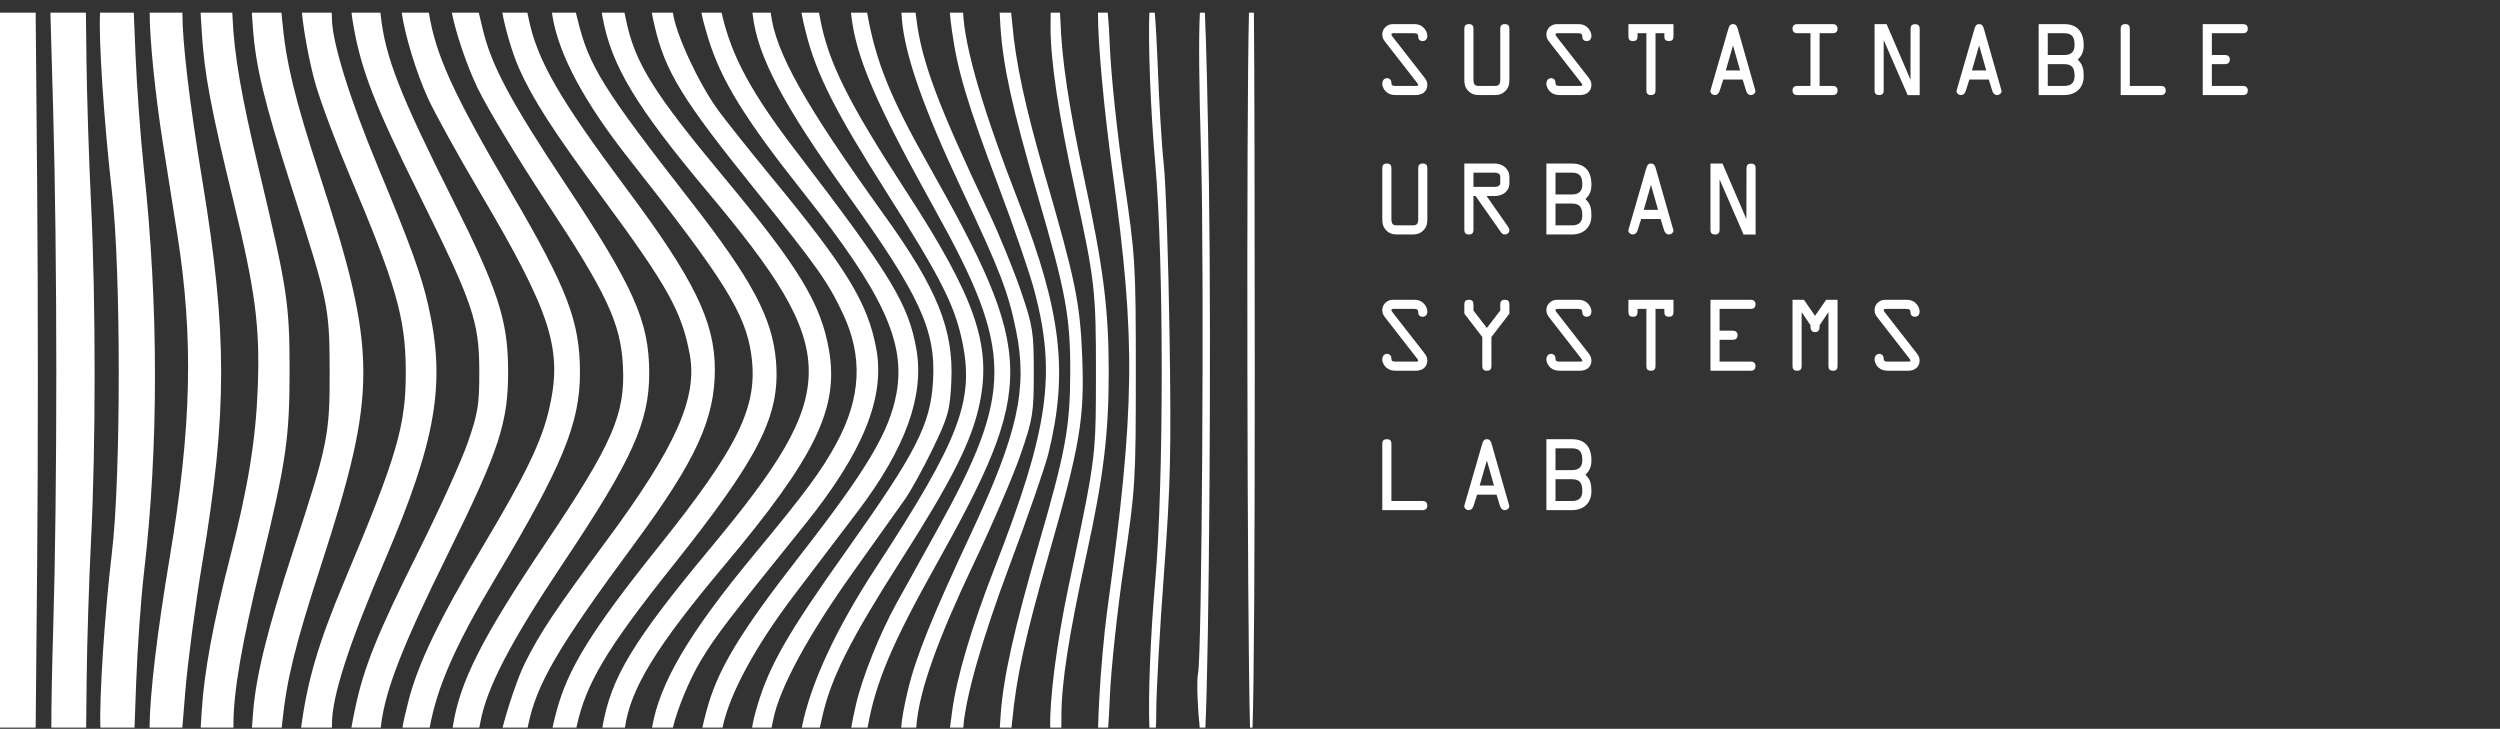 <svg width="789" height="230" viewBox="0 0 789 230" fill="none" xmlns="http://www.w3.org/2000/svg">
<rect x="0" y="0" width="789" height="230" fill="#333333" stroke="none"/>
<path fill-rule="evenodd" clip-rule="evenodd" d="M0 116.964V4H11.258L11.729 59.118C12.016 92.515 12.014 145.873 11.726 177.687L11.257 229.628H0V116.964ZM395.299 229.628C395.763 215.82 396 177.904 396 116.964C396 64.27 395.887 19.318 395.733 4H394.178C393.334 34.204 393.585 196.504 394.506 229.628H395.299ZM380.417 229.628C381.585 205.395 382.307 112.314 381.544 58.221C381.207 34.31 380.703 13.558 380.265 4H378.693C378.264 11.38 378.402 26.295 379.088 50.196C380.071 84.449 379.331 206.78 378.106 212.51C377.586 214.943 377.987 223.647 378.631 229.628H380.417ZM364.808 229.628C364.88 228.135 364.919 226.407 364.919 224.498C364.919 218.429 366.009 198.873 367.341 181.042C369.427 153.11 369.671 142.643 369.105 105.452C368.744 81.709 367.928 57.621 367.291 51.923C366.656 46.225 365.78 31.85 365.345 19.978C365.114 13.662 364.781 7.956 364.441 4H362.733C362.353 13.709 363.063 34.268 364.593 51.514C367.327 82.348 367.319 152.418 364.578 183.564C363.009 201.392 362.346 220.303 362.757 229.628H364.808ZM349.728 229.628C349.927 227.28 350.097 224.065 350.282 219.705C350.65 211 352.643 192.48 354.709 178.551C358.326 154.171 358.466 151.891 358.466 117.539C358.466 83.169 358.327 80.919 354.703 56.528C352.635 42.599 350.643 23.821 350.278 14.798C350.093 10.212 349.873 6.631 349.606 4H346.524C346.427 12.703 348.308 33.84 351.138 54.322C358.518 107.76 358.258 128.484 349.4 192.94C348.487 199.588 347.382 211.891 346.944 220.28C346.731 224.38 346.596 227.405 346.557 229.628H349.728ZM334.956 229.628C334.979 228.572 334.988 227.335 334.988 225.888C334.988 215.417 337.316 200.484 342.969 174.682C348.258 150.549 349.911 136.939 349.911 117.539C349.911 97.5 348.306 84.878 342.054 55.733C337.311 33.627 335.101 18.909 334.671 6.543C334.639 5.623 334.589 4.774 334.523 4H331.596C331.557 5.214 331.54 6.662 331.541 8.371C331.548 19.401 334.113 36.383 339.439 60.642C345.495 88.235 345.927 92.086 345.88 118.115L345.877 119.472C345.861 129.079 345.851 134.962 345.372 140.807C344.616 150.039 342.692 159.177 337.726 182.749L337.277 184.882C333.37 203.431 331.22 220.861 331.451 229.628H334.956ZM319.237 229.628C319.303 229.057 319.367 228.437 319.432 227.763C320.795 213.502 323.482 201.251 331.033 174.883C340.915 140.372 342.321 131.999 341.535 112.359C340.862 95.54 339.364 88.26 329.812 55.376C323.587 33.952 320.539 19.805 319.452 7.315C319.342 6.051 319.234 4.952 319.122 4H315.49C315.539 5.217 315.626 6.689 315.743 8.467C316.57 20.981 319.522 34.357 327.492 61.708C336.411 92.315 337.821 99.977 337.768 117.539C337.717 134.808 336.327 142.407 327.92 171.366C320.085 198.353 316.696 213.501 315.816 225.461C315.695 227.095 315.603 228.471 315.542 229.628H319.237ZM304.005 229.628C304.772 219.735 309.998 201.456 318.804 177.975C324.384 163.096 329.816 147.419 330.875 143.136C337.197 117.577 334.943 98.299 321.644 64.154C310.357 35.174 304.505 15.285 303.951 4H299.77C299.878 5.477 300.098 7.319 300.415 9.608C302.178 22.319 305.263 32.624 315.152 58.83C319.93 71.493 325.02 86.317 326.464 91.775C333.441 118.154 330.931 135.629 313.903 179.233C306.689 197.704 301.928 213.755 300.506 224.392L300.343 225.612C300.132 227.187 299.954 228.513 299.814 229.628H304.005ZM289.158 229.628C289.201 229.225 289.243 228.796 289.286 228.339C290.304 217.514 295.949 201.751 307.52 177.431C313.251 165.384 319.813 150.088 322.101 143.44C325.978 132.176 326.261 130.413 326.261 117.539C326.261 104.686 325.974 102.884 322.12 91.638C319.84 84.99 315.283 73.853 311.989 66.888C295.86 32.777 290.845 19.352 289.202 5.891C289.117 5.199 289.034 4.571 288.948 4H284.482C284.532 4.672 284.593 5.421 284.663 6.256C285.605 17.494 291.546 34.392 303.348 59.406C315.624 85.422 318.194 92.09 320.684 104.381C324.378 122.609 321.237 136.781 306.541 168.19C294.124 194.728 289.077 207.239 286.566 217.69C285.34 222.791 284.623 226.75 284.414 229.628H289.158ZM273.818 229.628C276.296 215.438 281.534 203.11 295.291 178.512C327.154 121.534 326.979 112.236 292.9 51.839C280.947 30.656 276.382 19.371 273.667 4H268.564C268.597 4.289 268.632 4.593 268.67 4.913C270.247 18.327 276.347 32.462 295.166 66.312C319.951 110.894 320.007 123.612 295.613 167.549C290.496 176.765 284.836 186.965 283.035 190.214C277.617 199.991 272.083 213.829 270.095 222.568C269.416 225.551 268.932 227.849 268.647 229.628H273.818ZM258.739 229.628C258.946 228.756 259.17 227.756 259.42 226.612C262.131 214.224 268.087 202.315 284.269 176.931C300.599 151.314 306.693 139.176 309.177 127.324C313.013 109.019 307.803 93.946 286.096 60.557C267.644 32.174 261.362 19.556 258.825 5.787C258.706 5.139 258.591 4.545 258.48 4H252.94C253.221 5.667 253.71 7.796 254.398 10.503C257.694 23.471 263.65 35.237 279.842 60.767C296.986 87.798 301.324 96.367 303.712 107.919C307.543 126.446 302.844 138.726 276.464 179.126C263.767 198.571 255.796 215.766 253.041 229.628H258.739ZM243.507 229.628C243.645 228.963 243.795 228.233 243.959 227.434L244.049 226.997C246.116 216.937 255.108 200.396 269.447 180.278C276.441 170.464 283.691 160.275 285.557 157.635C287.423 154.996 291.382 147.807 294.355 141.658C299.261 131.511 299.803 129.556 300.238 120.444C301.02 104.111 295.841 91.227 279.174 68.039C253.97 32.971 244.72 16.503 243.248 4.079L243.238 4H237.482C237.514 4.276 237.548 4.566 237.584 4.87C239.103 17.796 247.289 33.288 267.43 61.353C290.388 93.343 295.396 104.248 294.471 120.227C293.674 133.996 289.269 142.614 267.013 173.946C248.622 199.838 242.786 210.011 238.995 222.792C238.174 225.558 237.63 227.813 237.366 229.628H243.507ZM228.026 229.628C230.257 218.877 238.454 203.796 251.104 187.185C257.613 178.637 266.467 166.982 270.779 161.283C285.755 141.494 291.737 124.985 289.232 110.361C286.781 96.053 281.244 86.917 251.364 47.894C237.047 29.194 230.785 17.637 227.738 4H221.365C221.728 5.938 222.416 8.485 223.423 11.799C227.531 25.306 234.925 37.309 253.814 61.132C278.705 92.523 285.86 108.006 282.93 124.127C280.732 136.223 273.606 148.219 252.655 175.097C233.183 200.079 226.259 211.631 222.832 224.855C222.334 226.776 221.944 228.344 221.667 229.628H228.026ZM212.368 229.628C213.748 223.802 217.491 214.609 221.179 208.476C225.851 200.705 229.776 195.573 253.645 166.018C272.302 142.919 279.427 125.516 276.554 110.066C273.865 95.605 267.29 84.809 243.822 56.33C236.609 47.574 228.818 37.794 226.509 34.593C220.432 26.173 213.305 10.805 212.388 4.145L212.368 4H205.715C205.911 5.139 206.203 6.501 206.581 8.128C209.947 22.643 215.364 31.44 238.866 60.557C257.879 84.111 261.396 89.094 266.099 99.146C272.378 112.563 271.722 125.555 264.047 139.775C259.295 148.58 254.201 155.471 237.952 175.073C217.484 199.766 208.216 215.447 205.777 229.628H212.368ZM197.236 229.628C198.983 217.264 207.109 204.056 228.523 178.551C257.287 144.291 264.782 128.916 261.647 110.606C259.115 95.829 252.211 84.453 228.476 55.952C206.104 29.088 200.299 19.726 197.518 6.026C197.365 5.276 197.224 4.603 197.088 4H189.925C190.003 4.468 190.091 4.973 190.191 5.517C192.949 20.695 200.775 33.699 223.318 60.557C265.656 111.002 265.766 123.011 224.34 172.824C199.657 202.504 192.769 213.889 190.102 229.628H197.236ZM181.915 229.628C181.925 229.582 181.935 229.535 181.945 229.489C184.848 215.812 191.393 204.819 212.124 178.812C239.664 144.262 246.286 131.191 244.912 114.083C243.812 100.38 237.39 88.359 217.646 63.043C190.291 27.971 185.854 20.832 182.29 6.164C182.096 5.365 181.917 4.646 181.748 4H174.207C174.263 4.439 174.334 4.91 174.42 5.414C176.456 17.461 184.533 32.458 198.54 50.196C228.566 88.221 235.269 98.941 237.096 111.859C239.398 128.13 233.297 140.742 207.6 172.836C186.552 199.123 179.079 211.243 175.54 224.831C175.037 226.762 174.645 228.338 174.375 229.628H181.915ZM166.526 229.628C166.574 229.398 166.623 229.158 166.675 228.91C169.399 215.721 176.068 204.328 200.196 171.644C219.642 145.304 225.651 132.254 225.604 116.466C225.559 101.448 219.048 88.134 197.864 59.744C176.337 30.892 169.497 18.979 166.771 5.589C166.654 5.015 166.545 4.486 166.442 4H158.53C159.411 8.933 161.635 16.663 163.801 21.558C168.084 31.236 174.628 41.392 190.126 62.411C210.701 90.315 215.186 98.357 217.673 111.814C220.211 125.542 213.308 141.032 191.527 170.493C174.984 192.869 170.699 199.287 165.714 209.163C163.531 213.487 160.211 223.342 158.62 229.628H166.526ZM151.267 229.628C151.379 229.092 151.489 228.534 151.594 227.962C153.619 216.996 161.16 202.51 177.842 177.547C199.544 145.072 204.92 133.163 204.893 117.617C204.866 101.38 200.026 90.531 178.047 57.438C161.154 32.003 155.083 20.623 152.385 9.33C151.933 7.438 151.486 5.575 151.106 4H142.602C143.764 10.052 147.16 20.339 150.714 27.748C153.75 34.08 163.512 50.271 172.409 63.729C191.435 92.515 195.853 101.928 196.583 115.237C197.427 130.616 193.469 139.757 172.358 171.18C152.202 201.183 145.155 215.042 142.97 228.979L142.868 229.628H151.267ZM135.604 229.628C138.01 216.535 143.835 203.406 156.616 182.004C177.479 147.067 183.035 133.544 183.035 117.701C183.035 101.418 179.145 91.248 161.155 60.498C143.075 29.596 137.552 17.561 135.348 4H126.802C127.642 10.621 131.397 23.076 135.119 31.131C137.326 35.906 144.6 49.077 151.286 60.401C174.15 99.125 177.72 110.362 173.225 129.433C170.848 139.517 165.74 150.069 152.536 172.173C138.751 195.252 131.932 209.405 128.914 221.208C127.995 224.801 127.363 227.549 127.015 229.628H135.604ZM120.167 229.628L120.253 228.914C121.603 217.71 127.001 203.874 141.358 174.824C157.7 141.757 160.488 133.181 160.359 116.388C160.241 100.892 157.099 91.339 142.677 62.611C126.24 29.87 121.658 18.148 120.176 5.045C120.134 4.677 120.095 4.329 120.057 4H110.942C111.073 5.306 111.328 6.906 111.682 8.863C114.141 22.42 118.509 33.607 131.898 60.638C149.309 95.79 151.21 101.319 151.265 116.964C151.303 127.619 150.876 130.301 147.657 139.598C145.65 145.398 138.609 160.939 132.013 174.133C119.233 199.691 114.817 210.611 112.166 223.216C111.603 225.892 111.171 227.987 110.898 229.628H120.167ZM104.743 229.628C104.752 229.304 104.756 228.962 104.756 228.603C104.756 219.795 109.973 203.615 121.47 176.772C137.674 138.937 140.741 121.053 135.213 96.608C132.992 86.785 129.548 77.284 119.229 52.516C110.41 31.351 104.756 13.115 104.756 5.844C104.756 5.25 104.73 4.62 104.685 4H95.282C95.859 9.979 97.665 19.906 99.611 26.643C101.249 32.316 105.986 44.987 110.137 54.801C125.039 90.025 127.977 100.215 128.063 116.964C128.151 134.209 125.392 143.686 108.789 183.155C100.549 202.747 97.042 214.569 95.03 229.628H104.743ZM88.922 229.628L89.112 227.763C90.461 214.494 93.157 203.59 101.279 178.551C119.242 123.182 119.191 111.398 100.759 54.801C92.992 30.953 90.305 19.877 89.072 6.611L88.83 4H79.482L79.795 8.467C80.672 20.977 83.386 32.192 92.121 59.406C103.681 95.427 103.965 96.799 104.039 116.964C104.111 137.179 103.495 140.231 92.669 173.371C84.241 199.161 80.708 213.496 79.827 225.461L79.521 229.628H88.922ZM73.678 229.628L73.679 228.339C73.686 218.274 76.379 202.718 82.299 178.551C90.278 145.979 91.401 138.368 91.392 116.964C91.384 95.756 90.7 91.28 81.727 53.65C76.118 30.134 73.906 17.322 73.377 5.301L73.32 4H63.307L63.684 10.149C64.485 23.251 66.515 34.088 73.646 63.321C80.602 91.84 82.071 103.04 81.358 122.144C80.734 138.9 78.28 153.906 72.493 176.357C67.313 196.458 64.425 212.15 63.666 224.31L63.335 229.628H73.678ZM57.547 229.628L58.449 218.554C59.21 209.214 61.647 190.729 63.863 177.473C71.758 130.274 71.767 105.017 63.908 57.317C59.805 32.411 57.558 13.557 57.558 4.028V4H47.239C47.202 11.828 48.913 29.389 51.384 45.016C52.986 55.146 55.031 68.097 55.93 73.795C61.15 106.886 60.489 134.756 53.496 176.364C49.589 199.609 47.266 219.278 47.2 229.628H57.547ZM42.457 229.628L42.966 215.573C43.359 204.709 44.467 189.084 45.428 180.853C50.084 141.014 50.069 96.685 45.385 53.074C44.365 43.577 43.189 27.518 42.774 17.388L42.224 4H31.586C31.067 11.821 32.809 38.584 35.342 60.667C38.206 85.628 38.186 150.626 35.31 174.522C33.032 193.432 31.289 220.632 31.692 229.628H42.457ZM27.187 229.628L27.347 214.429C27.467 202.927 28.091 183.155 28.732 170.493C30.244 140.648 30.242 95.534 28.73 64.157C28.069 50.464 27.421 30.195 27.291 19.115L27.112 4H15.906L16.765 34.297C18.094 81.172 18.107 154.582 16.796 198.256C16.4 211.406 16.187 223.25 16.203 229.628H27.187Z" fill="white"/>
<path d="M439.562 11.668L449.462 24.359C450.037 25.108 450.469 25.77 450.469 26.748C450.469 28.906 448.828 30 446.843 30H440.511C439.418 30 438.468 29.799 437.605 29.079C436.828 28.446 436.252 27.41 436.252 26.403C436.252 25.482 436.77 24.676 437.777 24.676C438.612 24.676 439.13 25.367 439.13 26.144C439.13 27.007 439.59 27.122 440.396 27.122H446.641C446.872 27.122 447.591 27.208 447.591 26.777C447.591 26.547 447.188 26.115 447.073 25.942L437.202 13.251C436.597 12.473 436.252 11.898 436.252 10.891C436.252 9.74 436.799 8.761 437.777 8.128C438.583 7.61 439.245 7.61 440.166 7.61H446.267C447.361 7.61 448.282 7.84 449.116 8.56C449.865 9.222 450.469 10.286 450.469 11.294C450.469 12.214 450.008 12.963 448.972 12.963C448.109 12.963 447.591 12.416 447.591 11.61C447.591 10.632 447.102 10.488 446.21 10.488H440.108C439.792 10.488 439.13 10.402 439.13 10.891C439.13 11.15 439.447 11.495 439.562 11.668ZM471.7 30H466.808C465.369 30 464.246 29.655 463.239 28.532C462.289 27.467 462.145 26.431 462.145 25.108V9.049C462.145 8.128 462.548 7.61 463.584 7.61C464.62 7.61 465.023 8.128 465.023 9.049V25.108C465.023 26.719 465.512 27.122 466.808 27.122H471.7C472.995 27.122 473.484 26.719 473.484 25.108V9.049C473.484 8.128 473.887 7.61 474.923 7.61C475.959 7.61 476.362 8.128 476.362 9.049V25.108C476.362 26.431 476.218 27.467 475.269 28.532C474.261 29.655 473.139 30 471.7 30ZM491.348 11.668L501.248 24.359C501.824 25.108 502.255 25.77 502.255 26.748C502.255 28.906 500.615 30 498.629 30H492.298C491.204 30 490.255 29.799 489.391 29.079C488.614 28.446 488.039 27.41 488.039 26.403C488.039 25.482 488.557 24.676 489.564 24.676C490.399 24.676 490.917 25.367 490.917 26.144C490.917 27.007 491.377 27.122 492.183 27.122H498.428C498.658 27.122 499.378 27.208 499.378 26.777C499.378 26.547 498.975 26.115 498.86 25.942L488.988 13.251C488.384 12.473 488.039 11.898 488.039 10.891C488.039 9.74 488.585 8.761 489.564 8.128C490.37 7.61 491.032 7.61 491.953 7.61H498.054C499.147 7.61 500.068 7.84 500.903 8.56C501.651 9.222 502.255 10.286 502.255 11.294C502.255 12.214 501.795 12.963 500.759 12.963C499.896 12.963 499.378 12.416 499.378 11.61C499.378 10.632 498.888 10.488 497.996 10.488H491.895C491.578 10.488 490.917 10.402 490.917 10.891C490.917 11.15 491.233 11.495 491.348 11.668ZM519.601 10.488H516.81V11.524C516.81 12.445 516.407 12.963 515.371 12.963C514.335 12.963 513.932 12.445 513.932 11.524V7.61H528.149V11.524C528.149 12.445 527.746 12.963 526.71 12.963C525.674 12.963 525.271 12.445 525.271 11.524V10.488H522.479V28.561C522.479 29.482 522.076 30 521.04 30C520.004 30 519.601 29.482 519.601 28.561V10.488ZM539.825 28.561L545.466 9.078C545.696 8.301 546.013 7.61 546.934 7.61C547.883 7.61 548.229 8.329 548.43 9.078L553.985 28.561C554.186 29.252 553.409 30 552.603 30C551.711 30 551.25 29.252 551.049 28.561L549.984 25.108H543.854L542.761 28.561C542.559 29.252 542.099 30 541.207 30C540.401 30 539.624 29.252 539.825 28.561ZM549.178 22.23L546.962 14.431H546.905L544.66 22.23H549.178ZM574.266 10.488V27.122H578.496C579.245 27.122 579.935 27.525 579.935 28.561C579.935 29.597 579.245 30 578.496 30H567.157C566.409 30 565.718 29.597 565.718 28.561C565.718 27.525 566.409 27.122 567.157 27.122H571.388V10.488H567.157C566.409 10.488 565.718 10.085 565.718 9.049C565.718 8.013 566.409 7.61 567.157 7.61H578.496C579.245 7.61 579.935 8.013 579.935 9.049C579.935 10.085 579.245 10.488 578.496 10.488H574.266ZM602.951 25.079L602.98 9.078C602.98 8.157 603.382 7.639 604.418 7.639C605.455 7.639 605.857 8.157 605.857 9.078V30.029H602.059L594.547 12.761V12.733H594.49V28.561C594.49 29.482 594.087 30 593.051 30C592.015 30 591.612 29.482 591.612 28.561V7.61H595.411L602.922 25.079H602.893H602.951ZM617.505 28.561L623.146 9.078C623.376 8.301 623.693 7.61 624.614 7.61C625.563 7.61 625.909 8.329 626.11 9.078L631.664 28.561C631.866 29.252 631.089 30 630.283 30C629.391 30 628.93 29.252 628.729 28.561L627.664 25.108H621.534L620.441 28.561C620.239 29.252 619.779 30 618.886 30C618.081 30 617.304 29.252 617.505 28.561ZM626.858 22.23L624.642 14.431H624.585L622.34 22.23H626.858ZM643.398 30V7.61H651.457C655.687 7.61 657.615 10.2 657.615 14.258C657.615 15.927 657.241 17.452 655.716 18.805C657.356 20.359 657.615 21.884 657.615 24.014C657.615 27.784 655.111 30 651.457 30H643.398ZM646.276 20.244V27.122H651.457C653.529 27.122 654.737 26.201 654.737 24.014C654.737 21.596 654.075 20.244 651.457 20.244H646.276ZM646.276 10.488V17.366H651.457C653.529 17.366 654.737 16.445 654.737 14.258C654.737 11.84 654.075 10.488 651.457 10.488H646.276ZM672.17 27.122H682.07C682.818 27.122 683.509 27.525 683.509 28.561C683.509 29.597 682.818 30 682.07 30H669.292V9.049C669.292 8.128 669.695 7.61 670.731 7.61C671.767 7.61 672.17 8.128 672.17 9.049V27.122ZM698.063 27.122H707.963C708.711 27.122 709.402 27.525 709.402 28.561C709.402 29.597 708.711 30 707.963 30H695.185V7.61H707.963C708.711 7.61 709.402 8.013 709.402 9.049C709.402 10.085 708.711 10.488 707.963 10.488H698.063V17.366H702.293C703.042 17.366 703.732 17.769 703.732 18.805C703.732 19.841 703.042 20.244 702.293 20.244H698.063V27.122ZM445.807 74H440.914C439.475 74 438.353 73.655 437.346 72.532C436.396 71.467 436.252 70.431 436.252 69.108V53.049C436.252 52.128 436.655 51.61 437.691 51.61C438.727 51.61 439.13 52.128 439.13 53.049V69.108C439.13 70.719 439.619 71.122 440.914 71.122H445.807C447.102 71.122 447.591 70.719 447.591 69.108V53.049C447.591 52.128 447.994 51.61 449.03 51.61C450.066 51.61 450.469 52.128 450.469 53.049V69.108C450.469 70.431 450.325 71.467 449.375 72.532C448.368 73.655 447.246 74 445.807 74ZM465.023 61.855V72.561C465.023 73.482 464.62 74 463.584 74C462.548 74 462.145 73.482 462.145 72.561V51.61H471.815C474.089 51.61 476.362 53.221 476.362 55.783V57.769C476.362 60.474 474.117 61.855 471.815 61.855H469.167L475.643 71.122C475.959 71.554 476.362 72.101 476.362 72.647C476.362 73.453 475.7 74 474.894 74C474.319 74 473.945 73.655 473.628 73.194L465.685 61.855H465.023ZM465.023 54.488V58.977H471.412C472.218 58.977 473.484 58.92 473.484 57.769V55.783C473.484 54.632 472.304 54.488 471.441 54.488H465.023ZM488.039 74V51.61H496.097C500.327 51.61 502.255 54.2 502.255 58.258C502.255 59.927 501.881 61.452 500.356 62.805C501.996 64.359 502.255 65.884 502.255 68.014C502.255 71.784 499.752 74 496.097 74H488.039ZM490.917 64.244V71.122H496.097C498.169 71.122 499.378 70.201 499.378 68.014C499.378 65.597 498.716 64.244 496.097 64.244H490.917ZM490.917 54.488V61.366H496.097C498.169 61.366 499.378 60.445 499.378 58.258C499.378 55.84 498.716 54.488 496.097 54.488H490.917ZM513.932 72.561L519.573 53.078C519.803 52.301 520.119 51.61 521.04 51.61C521.99 51.61 522.335 52.329 522.537 53.078L528.091 72.561C528.293 73.252 527.516 74 526.71 74C525.818 74 525.357 73.252 525.156 72.561L524.091 69.108H517.961L516.867 72.561C516.666 73.252 516.205 74 515.313 74C514.507 74 513.73 73.252 513.932 72.561ZM523.285 66.23L521.069 58.431H521.012L518.767 66.23H523.285ZM551.164 69.079L551.193 53.078C551.193 52.157 551.596 51.639 552.632 51.639C553.668 51.639 554.071 52.157 554.071 53.078V74.029H550.272L542.761 56.761V56.733H542.703V72.561C542.703 73.482 542.3 74 541.264 74C540.228 74 539.825 73.482 539.825 72.561V51.61H543.624L551.135 69.079H551.107H551.164ZM439.562 98.668L449.462 111.359C450.037 112.108 450.469 112.769 450.469 113.748C450.469 115.906 448.828 117 446.843 117H440.511C439.418 117 438.468 116.799 437.605 116.079C436.828 115.446 436.252 114.41 436.252 113.403C436.252 112.482 436.77 111.676 437.777 111.676C438.612 111.676 439.13 112.367 439.13 113.144C439.13 114.007 439.59 114.122 440.396 114.122H446.641C446.872 114.122 447.591 114.208 447.591 113.777C447.591 113.547 447.188 113.115 447.073 112.942L437.202 100.251C436.597 99.474 436.252 98.898 436.252 97.891C436.252 96.74 436.799 95.761 437.777 95.128C438.583 94.61 439.245 94.61 440.166 94.61H446.267C447.361 94.61 448.282 94.84 449.116 95.56C449.865 96.222 450.469 97.286 450.469 98.294C450.469 99.215 450.008 99.963 448.972 99.963C448.109 99.963 447.591 99.416 447.591 98.61C447.591 97.632 447.102 97.488 446.21 97.488H440.108C439.792 97.488 439.13 97.401 439.13 97.891C439.13 98.15 439.447 98.495 439.562 98.668ZM470.693 106.352V115.561C470.693 116.482 470.29 117 469.254 117C468.218 117 467.815 116.482 467.815 115.561V106.352L462.145 98.984V96.049C462.145 95.128 462.548 94.61 463.584 94.61C464.62 94.61 465.023 95.128 465.023 96.049V98.006L469.254 103.503L473.484 98.006V96.049C473.484 95.128 473.887 94.61 474.923 94.61C475.959 94.61 476.362 95.128 476.362 96.049V98.984L470.693 106.352ZM491.348 98.668L501.248 111.359C501.824 112.108 502.255 112.769 502.255 113.748C502.255 115.906 500.615 117 498.629 117H492.298C491.204 117 490.255 116.799 489.391 116.079C488.614 115.446 488.039 114.41 488.039 113.403C488.039 112.482 488.557 111.676 489.564 111.676C490.399 111.676 490.917 112.367 490.917 113.144C490.917 114.007 491.377 114.122 492.183 114.122H498.428C498.658 114.122 499.378 114.208 499.378 113.777C499.378 113.547 498.975 113.115 498.86 112.942L488.988 100.251C488.384 99.474 488.039 98.898 488.039 97.891C488.039 96.74 488.585 95.761 489.564 95.128C490.37 94.61 491.032 94.61 491.953 94.61H498.054C499.147 94.61 500.068 94.84 500.903 95.56C501.651 96.222 502.255 97.286 502.255 98.294C502.255 99.215 501.795 99.963 500.759 99.963C499.896 99.963 499.378 99.416 499.378 98.61C499.378 97.632 498.888 97.488 497.996 97.488H491.895C491.578 97.488 490.917 97.401 490.917 97.891C490.917 98.15 491.233 98.495 491.348 98.668ZM519.601 97.488H516.81V98.524C516.81 99.445 516.407 99.963 515.371 99.963C514.335 99.963 513.932 99.445 513.932 98.524V94.61H528.149V98.524C528.149 99.445 527.746 99.963 526.71 99.963C525.674 99.963 525.271 99.445 525.271 98.524V97.488H522.479V115.561C522.479 116.482 522.076 117 521.04 117C520.004 117 519.601 116.482 519.601 115.561V97.488ZM542.703 114.122H552.603C553.351 114.122 554.042 114.525 554.042 115.561C554.042 116.597 553.351 117 552.603 117H539.825V94.61H552.603C553.351 94.61 554.042 95.013 554.042 96.049C554.042 97.085 553.351 97.488 552.603 97.488H542.703V104.366H546.934C547.682 104.366 548.373 104.769 548.373 105.805C548.373 106.841 547.682 107.244 546.934 107.244H542.703V114.122ZM572.827 99.675L576.338 94.61H579.935V115.561C579.935 116.482 579.532 117 578.496 117C577.46 117 577.057 116.482 577.057 115.561V98.581H577L574.266 102.639V103.1C574.266 103.992 573.921 104.826 572.827 104.826C571.791 104.826 571.388 103.992 571.388 103.1V102.639L568.654 98.581H568.596V115.561C568.596 116.482 568.193 117 567.157 117C566.121 117 565.718 116.482 565.718 115.561V94.61H569.316L572.827 99.675ZM594.921 98.668L604.821 111.359C605.397 112.108 605.829 112.769 605.829 113.748C605.829 115.906 604.188 117 602.202 117H595.871C594.777 117 593.828 116.799 592.964 116.079C592.187 115.446 591.612 114.41 591.612 113.403C591.612 112.482 592.13 111.676 593.137 111.676C593.972 111.676 594.49 112.367 594.49 113.144C594.49 114.007 594.95 114.122 595.756 114.122H602.001C602.231 114.122 602.951 114.208 602.951 113.777C602.951 113.547 602.548 113.115 602.433 112.942L592.562 100.251C591.957 99.474 591.612 98.898 591.612 97.891C591.612 96.74 592.159 95.761 593.137 95.128C593.943 94.61 594.605 94.61 595.526 94.61H601.627C602.721 94.61 603.641 94.84 604.476 95.56C605.224 96.222 605.829 97.286 605.829 98.294C605.829 99.215 605.368 99.963 604.332 99.963C603.469 99.963 602.951 99.416 602.951 98.61C602.951 97.632 602.462 97.488 601.569 97.488H595.468C595.152 97.488 594.49 97.401 594.49 97.891C594.49 98.15 594.806 98.495 594.921 98.668ZM439.13 158.122H449.03C449.778 158.122 450.469 158.525 450.469 159.561C450.469 160.597 449.778 161 449.03 161H436.252V140.049C436.252 139.128 436.655 138.61 437.691 138.61C438.727 138.61 439.13 139.128 439.13 140.049V158.122ZM462.145 159.561L467.786 140.078C468.016 139.301 468.333 138.61 469.254 138.61C470.203 138.61 470.549 139.329 470.75 140.078L476.305 159.561C476.506 160.252 475.729 161 474.923 161C474.031 161 473.571 160.252 473.369 159.561L472.304 156.108H466.174L465.081 159.561C464.879 160.252 464.419 161 463.527 161C462.721 161 461.944 160.252 462.145 159.561ZM471.499 153.23L469.283 145.431H469.225L466.98 153.23H471.499ZM488.039 161V138.61H496.097C500.327 138.61 502.255 141.2 502.255 145.258C502.255 146.927 501.881 148.452 500.356 149.805C501.996 151.359 502.255 152.884 502.255 155.014C502.255 158.784 499.752 161 496.097 161H488.039ZM490.917 151.244V158.122H496.097C498.169 158.122 499.378 157.201 499.378 155.014C499.378 152.597 498.716 151.244 496.097 151.244H490.917ZM490.917 141.488V148.366H496.097C498.169 148.366 499.378 147.445 499.378 145.258C499.378 142.84 498.716 141.488 496.097 141.488H490.917Z" fill="white"/>
</svg>
